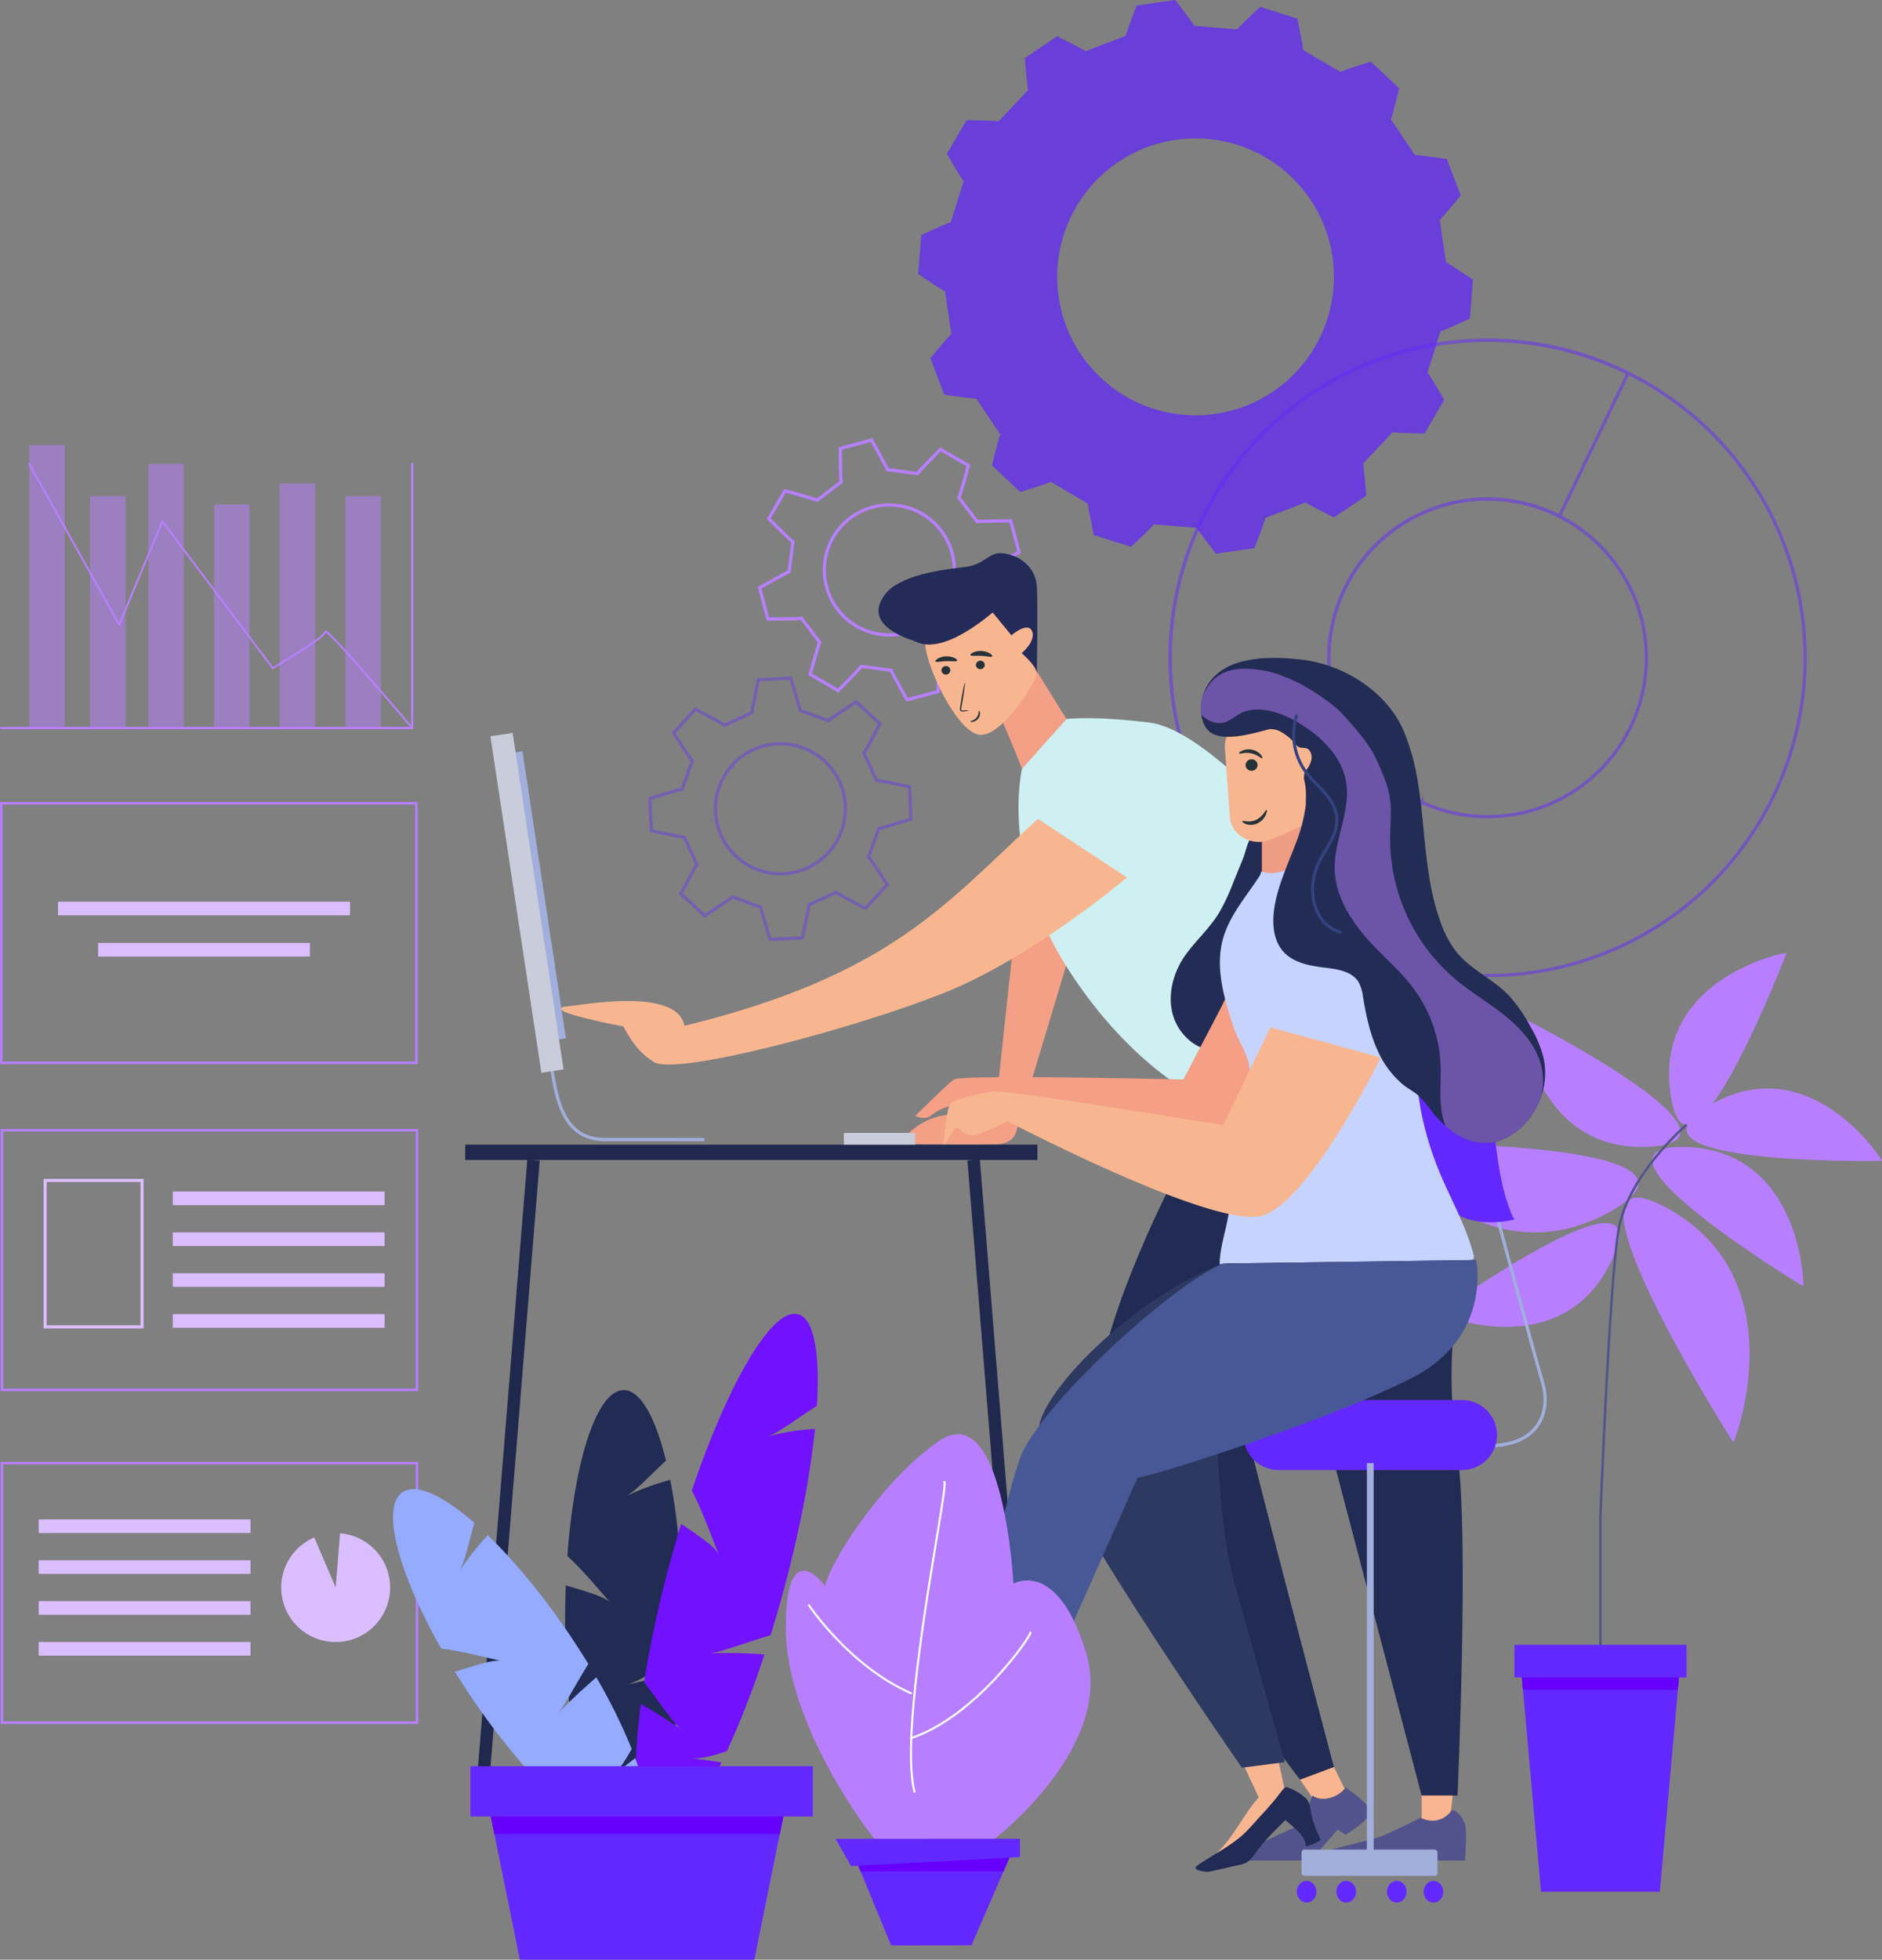 <svg xmlns="http://www.w3.org/2000/svg" width="815.613" height="848.765" viewBox="0 0 815.613 848.765">
  <rect x="0" y="0" width="815.613" height="848.765" fill="#808080" stroke="none"/>
  <g id="Group_13331" data-name="Group 13331" transform="translate(-1011.347 -165.454)">
    <g id="Group_129" data-name="Group 129" transform="translate(1518.465 312.818)" opacity="0.49">
      <path id="Path_126" data-name="Path 126" d="M126.459,309.346A137.564,137.564,0,0,1,277.114,186.218a138.074,138.074,0,0,1,92.754,49.8A137.577,137.577,0,0,1,249.588,460a138.117,138.117,0,0,1-92.758-49.846A137.62,137.62,0,0,1,126.459,309.346ZM210.1,366.618a69,69,0,0,0,46.379,24.9A68.763,68.763,0,0,0,316.6,279.553a69.046,69.046,0,0,0-46.379-24.9A68.761,68.761,0,0,0,210.1,366.618Z" transform="translate(-125.771 -185.528)" fill="none" stroke="#6328ff" stroke-miterlimit="10" stroke-width="1.401"/>
      <path id="Path_127" data-name="Path 127" d="M180.983,410.152a136.061,136.061,0,0,0,48.157,37.486l29.838-61.986a67.878,67.878,0,0,1-24.723-19.034,68.775,68.775,0,0,1,60.12-111.966,67.922,67.922,0,0,1,24.234,7.115L348.4,199.781a135.808,135.808,0,0,0-47.134-13.563A137.561,137.561,0,0,0,180.983,410.152Z" transform="translate(-149.924 -185.528)" fill="none" stroke="#6328ff" stroke-miterlimit="10" stroke-width="1.401"/>
    </g>
    <rect id="Rectangle_62" data-name="Rectangle 62" width="179.872" height="112.429" transform="translate(1012.201 654.969)" fill="none" stroke="#b77fff" stroke-miterlimit="10" stroke-width="1.091"/>
    <rect id="Rectangle_63" data-name="Rectangle 63" width="91.786" height="5.895" transform="translate(1086.223 681.52)" fill="#dbbeff"/>
    <rect id="Rectangle_64" data-name="Rectangle 64" width="91.786" height="5.894" transform="translate(1086.223 699.215)" fill="#dbbeff"/>
    <rect id="Rectangle_65" data-name="Rectangle 65" width="91.786" height="5.895" transform="translate(1086.223 716.914)" fill="#dbbeff"/>
    <rect id="Rectangle_66" data-name="Rectangle 66" width="91.786" height="5.895" transform="translate(1086.223 734.611)" fill="#dbbeff"/>
    <rect id="Rectangle_67" data-name="Rectangle 67" width="41.989" height="63.409" transform="translate(1030.908 676.723)" fill="none" stroke="#dbbeff" stroke-miterlimit="10" stroke-width="1.341"/>
    <g id="Group_130" data-name="Group 130" transform="translate(1012.201 799.135)">
      <rect id="Rectangle_68" data-name="Rectangle 68" width="179.872" height="112.429" fill="none" stroke="#b77fff" stroke-miterlimit="10" stroke-width="1.091"/>
      <rect id="Rectangle_69" data-name="Rectangle 69" width="91.786" height="5.895" transform="translate(15.914 24.397)" fill="#dbbeff"/>
      <rect id="Rectangle_70" data-name="Rectangle 70" width="91.786" height="5.895" transform="translate(15.914 42.095)" fill="#dbbeff"/>
      <rect id="Rectangle_71" data-name="Rectangle 71" width="91.786" height="5.895" transform="translate(15.914 59.792)" fill="#dbbeff"/>
      <rect id="Rectangle_72" data-name="Rectangle 72" width="91.786" height="5.895" transform="translate(15.914 77.49)" fill="#dbbeff"/>
      <path id="Path_128" data-name="Path 128" d="M342.5,371.787l-9.271-21.694a23.594,23.594,0,1,0,11.179-1.819Z" transform="translate(-197.879 -317.89)" fill="#dbbeff"/>
    </g>
    <g id="Group_131" data-name="Group 131" transform="translate(1011.893 513.363)">
      <rect id="Rectangle_73" data-name="Rectangle 73" width="179.872" height="112.428" fill="none" stroke="#b77fff" stroke-miterlimit="10" stroke-width="1.091"/>
      <rect id="Rectangle_74" data-name="Rectangle 74" width="126.522" height="5.895" transform="translate(24.606 42.64)" fill="#dbbeff"/>
      <rect id="Rectangle_75" data-name="Rectangle 75" width="91.787" height="5.895" transform="translate(41.973 60.483)" fill="#dbbeff"/>
    </g>
    <path id="Path_129" data-name="Path 129" d="M259.165,286.738v.016l-.133.14c-.327.346-3.911,13.217-4.042,13.7l12.115,7.02c.352-.352,9.737-9.861,9.877-10.315l.054-.187.013-.006,13.115,1.746.01.013,0,.194c.016.473,6.582,12.109,6.829,12.544l13.531-3.6c0-.5-.089-13.858-.311-14.277l-.092-.171,0-.013,10.509-8.039.016,0,.14.133c.346.324,13.217,3.908,13.7,4.042l7.02-12.115c-.352-.356-9.861-9.737-10.318-9.877l-.184-.054-.006-.016,1.746-13.112.013-.009.19-.006c.476-.016,12.112-6.578,12.547-6.829l-3.6-13.531c-.5,0-13.858.089-14.281.314l-.168.089h-.013L319.4,224.015V224l.133-.137c.327-.349,3.911-13.217,4.042-13.7l-12.115-7.023c-.352.356-9.734,9.864-9.877,10.318l-.054.184-.013.01L288.409,211.9l-.013-.013,0-.191c-.016-.476-6.582-12.112-6.829-12.544l-13.531,3.6c0,.5.089,13.858.311,14.281l.092.168,0,.016-10.509,8.036h-.016l-.137-.133c-.349-.324-13.22-3.911-13.7-4.042L237.048,233.2c.356.352,9.865,9.737,10.318,9.877l.184.054.01.013-1.749,13.115-.013.01-.19,0c-.476.016-12.112,6.582-12.544,6.829l3.6,13.531c.5,0,13.858-.089,14.281-.311l.168-.092.016,0Zm5.759-45.48a28.158,28.158,0,1,1,10.242,38.483A28.155,28.155,0,0,1,264.924,241.258Z" transform="translate(1107.475 156.93)" fill="none" stroke="#b77fff" stroke-miterlimit="10" stroke-width="1.401"/>
    <g id="Group_134" data-name="Group 134" transform="translate(1609.439 578.164)">
      <g id="Group_132" data-name="Group 132" transform="translate(0)">
        <path id="Path_130" data-name="Path 130" d="M148.542,295.041c-.3.489,44.052,61.152,99.825,29.695S148.542,295.041,148.542,295.041Z" transform="translate(-148.54 -212.733)" fill="#b77fff"/>
        <path id="Path_131" data-name="Path 131" d="M180.916,408.485c.565-.006,27.672-70.3-28.358-101.295S180.916,408.485,180.916,408.485Z" transform="translate(-27.847 -196.501)" fill="#b77fff"/>
        <path id="Path_132" data-name="Path 132" d="M142.813,277.817c-.4.245,5.21,58.951,55.681,56.291S142.813,277.817,142.813,277.817Z" transform="translate(-81.965 -250.154)" fill="#b77fff"/>
        <path id="Path_133" data-name="Path 133" d="M179.209,269.113c-.276-.378-57.535,10.671-50.278,61.275S179.209,269.113,179.209,269.113Z" transform="translate(-3.04 -269.104)" fill="#b77fff"/>
        <path id="Path_134" data-name="Path 134" d="M199.979,318.957c.241-.4-31.6-49.8-75.115-23.8S199.979,318.957,199.979,318.957Z" transform="translate(17.541 -228.877)" fill="#b77fff"/>
        <path id="Path_135" data-name="Path 135" d="M191.426,355.94c.416-.213-.838-59.18-51.363-60.348S191.426,355.94,191.426,355.94Z" transform="translate(-8.024 -211.533)" fill="#b77fff"/>
        <path id="Path_136" data-name="Path 136" d="M151.157,344.94c.025.47,53.817,23.2,75.337-23.072S151.157,344.94,151.157,344.94Z" transform="translate(-126.023 -188.964)" fill="#b77fff"/>
        <path id="Path_137" data-name="Path 137" d="M179.28,292.546s-25.545,21.815-29.514,45.83-7.813,123.992-7.813,123.992v59.824" transform="translate(-46.47 -218.121)" fill="none" stroke="#52538c" stroke-miterlimit="10" stroke-width="1.037"/>
      </g>
      <g id="Group_133" data-name="Group 133" transform="translate(58.255 299.693)">
        <path id="Path_138" data-name="Path 138" d="M142.8,365.876l1.067,11.917,7.826,87.465h51.492l7.826-87.465,1.067-11.917Z" transform="translate(-140.207 -358.33)" fill="#6328ff"/>
        <path id="Path_139" data-name="Path 139" d="M142.8,365.876l1.067,11.917H211.01l1.067-11.917Z" transform="translate(-140.207 -358.33)" fill="#6600fc"/>
        <rect id="Rectangle_76" data-name="Rectangle 76" width="74.556" height="14.107" fill="#6328ff"/>
      </g>
    </g>
    <ellipse id="Ellipse_9" data-name="Ellipse 9" cx="4.244" cy="4.692" rx="4.244" ry="4.692" transform="translate(1628.328 980.096)" fill="#6328ff"/>
    <ellipse id="Ellipse_10" data-name="Ellipse 10" cx="4.244" cy="4.692" rx="4.244" ry="4.692" transform="translate(1612.436 980.096)" fill="#6328ff"/>
    <ellipse id="Ellipse_11" data-name="Ellipse 11" cx="4.244" cy="4.692" rx="4.244" ry="4.692" transform="translate(1590.512 980.096)" fill="#6328ff"/>
    <ellipse id="Ellipse_12" data-name="Ellipse 12" cx="4.244" cy="4.692" rx="4.244" ry="4.692" transform="translate(1573.361 980.096)" fill="#6328ff"/>
    <path id="Path_140" data-name="Path 140" d="M165.334,305.04s16.036,59.456,19.888,72.524c2.883,9.794.432,26.844-23.967,26.844" transform="translate(1494.791 387.217)" fill="none" stroke="#a2aedb" stroke-linecap="round" stroke-linejoin="round" stroke-width="1.401"/>
    <path id="Path_141" data-name="Path 141" d="M205.355,281.562c-.149,1.565-.178,45.687,6.483,68.736,2.489,8.62,4.054,10.487,4.054,10.487s-24.348,6.55-33.422-11.052c-11.188-21.694-24.618-47.795-11.83-60.4C185.233,274.955,205.355,281.562,205.355,281.562Z" transform="translate(1451.801 332.859)" fill="#6328ff"/>
    <rect id="Rectangle_77" data-name="Rectangle 77" width="5.396" height="273.722" transform="translate(1458.125 940.477) rotate(175.36)" fill="#20284d"/>
    <path id="Path_142" data-name="Path 142" d="M276.214,284.334c2.334,12.852,4.254,32.473,23.355,32.479,14.2,0,42.534-.006,42.534-.006" transform="translate(973.885 342.184)" fill="none" stroke="#a2aedb" stroke-linecap="round" stroke-linejoin="round" stroke-width="1.401"/>
    <g id="Group_136" data-name="Group 136" transform="translate(1254.352 405.041)">
      <path id="Path_143" data-name="Path 143" d="M203.1,380.152l5.32,10.835-12.165,6.087L188.41,385.65Z" transform="translate(131.983 145.535)" fill="#f8b58f"/>
      <path id="Path_144" data-name="Path 144" d="M186.032,396.92l1.442-13.577H173.795V396.92Z" transform="translate(199.33 152.477)" fill="#f8b58f"/>
      <g id="Group_135" data-name="Group 135" transform="translate(0)">
        <path id="Path_145" data-name="Path 145" d="M308.937,268.879c.289.191-36.149,121.03-36.149,121.03s-1.079,4.111-6.734,4.883-43.95,0-43.95,0,9.052-13.366,24.443-12.595,17.192-.5,17.192-.5l14.223-132.355Z" transform="translate(-75.508 -138.957)" fill="#f4a087"/>
        <path id="Path_146" data-name="Path 146" d="M243.618,229.789l14.595,23.529s-19.278,22.364-19.278,21.592S226.6,245.1,226.6,245.1Z" transform="translate(-39.049 -181.487)" fill="#f4a086"/>
        <path id="Path_147" data-name="Path 147" d="M280.18,240.516s-19.084,16.846-33.736,12.22-19.532-11.731-13.106-20.259,25.186-10.842,34.441-11.871,10.28-6.94,17.221-5.912,13.738,5.912,14.195,14.649,0,33.533,0,33.533l-.057,4.508-6.556-9.509-.435-8.194-4.061.483Z" transform="translate(-92.826 -214.575)" fill="#242b58"/>
        <path id="Path_148" data-name="Path 148" d="M267.951,237.9s7.194-6.169,8.994-1.8-4.5,9.512-4.5,9.512,7.328,6.169,6.556,9.509-15.938,28.276-25.7,25.7-23.647-31.873-22.618-41.124S249.959,217.6,253.3,220.681,267.951,237.9,267.951,237.9Z" transform="translate(-72.691 -202.312)" fill="#f8b690"/>
        <path id="Path_149" data-name="Path 149" d="M284.512,228.751c-.257.771-24.634,24.024-38.042,16.709s-11.052-16.709-11.052-16.709l45.239-10.83Z" transform="translate(-92.853 -207.299)" fill="#242b58"/>
        <path id="Path_150" data-name="Path 150" d="M313.667,292.726c-.514-1.029-41.639-50.633-66.828-53.719s-35.984-1.543-35.984-1.543l-19.278,21.592s-9.464,40.172,19.278,85.592c28.787,45.493,61.075,58.7,61.075,58.7L326.777,300.18Z" transform="translate(8.308 -165.633)" fill="#cef0f2"/>
        <path id="Path_151" data-name="Path 151" d="M425.118,250.817l38.6,25.4s-40.254,34.187-78.344,49.608-118.8,37.013-127.024,30.073c-3.6-2.4-7.477-5.143-12.852-15.163,0,0-33.873-6.353-25.961-8.483,6.683-.514,49.093-9,52.436,8.226C361.935,318.366,385.375,287.2,425.118,250.817Z" transform="translate(-218.34 -135.754)" fill="#f8b690"/>
      </g>
      <path id="Path_152" data-name="Path 152" d="M214.041,295.268c-1.375-.8-49.176,89.646-40.689,121.525,17.078,64.142,86.963,153.48,86.963,153.48l14.693-5.5s-37.143-139.74-39.432-153.026,20.618-18.325,30.695-12.369l46.734,177.765h15.576s5.039-113.623,0-147.528-1.883-60.018,2.241-81.55-17.817-41.235-17.817-41.235Z" transform="translate(60.077 -39.09)" fill="#222b54"/>
      <path id="Path_153" data-name="Path 153" d="M230.839,382.95s10.963,7.305,10.722,10.718-10.722,9.744-10.722,9.744l-3.41-2.194-11.693,13.4h-28.99s-3.654-2.438,0-4.143,25.04-11.693,25.04-11.693l4.721-12.347C220.92,389.738,228.3,386.858,230.839,382.95Z" transform="translate(109.278 151.621)" fill="#52538c"/>
      <path id="Path_154" data-name="Path 154" d="M225.954,386.019s-4.458,7.55-13.677,3.41c0,0-12.388,6.334-17.017,8.039s-20.707,5.115-22.167,6.089-.959,4.388-.959,4.388h33.359s9.258-5.118,11.938-4.629,1.686,4.629,1.686,4.629h12.522s1.022-13.573,0-15.836C230.525,389.645,229.122,386.749,225.954,386.019Z" transform="translate(160.256 158.296)" fill="#52538c"/>
    </g>
    <path id="Path_155" data-name="Path 155" d="M182.99,360.438h79.525a15.214,15.214,0,0,0,15.17-15.17h0a15.214,15.214,0,0,0-15.17-15.17H182.99a15.214,15.214,0,0,0-15.17,15.17h0A15.214,15.214,0,0,0,182.99,360.438Z" transform="translate(1382.441 441.717)" fill="#6328ff"/>
    <g id="Group_137" data-name="Group 137" transform="translate(1407.969 450.398)">
      <path id="Path_156" data-name="Path 156" d="M198.65,413.186c6.816-1.6,12.6-5.962,18.167-10.214a29.071,29.071,0,0,0,4.515-3.965,24.264,24.264,0,0,0,4.3-8.461,7.578,7.578,0,0,0,.422-4.823,3.093,3.093,0,0,0-2.788-2.07c-1.146.124-1.88,1.479-2.6,2.318a75.842,75.842,0,0,0-5.175,6.886c-3.2,4.7-6.137,9.61-9.849,13.934A35.671,35.671,0,0,1,198.65,413.186Z" transform="translate(-72.029 107.771)" fill="#f8b690"/>
      <path id="Path_157" data-name="Path 157" d="M218.15,287.049c-.086.137-.171.273-.257.406-3.975,6.274-9.563,11.36-13.954,17.354-7.083,9.658-9.645,23.688-1.959,33.73,5.245,6.851,12.338,8.925,20.707,8.74a26.257,26.257,0,0,0,9.233-1.413,21.51,21.51,0,0,0,8.7-7.188c2.832-3.673,5.118-8.223,4.362-12.8-.606-3.667-3.048-6.715-5.013-9.871a31.027,31.027,0,0,1-3.715-8.226c-1.994-7.347-.457-15.182,1.851-22.437,2.292-7.2,5.512-14.29,6.575-21.827.318-2.238.9-5.877-.7-7.81-2.359-2.861-10.09-4.15-12.3-.673-1.394,2.194-2.029,5.829-3.032,8.293l-4.41,10.839A85.929,85.929,0,0,1,218.15,287.049Z" transform="translate(-86.548 -176.491)" fill="#232c54"/>
      <path id="Path_158" data-name="Path 158" d="M217.962,398.342c.381.3-8.277,8.712-8.277,8.712l-13-27.777,16.706-2.156Z" transform="translate(-57.468 93.587)" fill="#f8b690"/>
      <path id="Path_159" data-name="Path 159" d="M284.764,529.844s-91.081-130.558-87.89-148.121,43.569-56.989,79.721-70.241c0,0-8.594,90.36,5.242,139.546l21.488,76.4Z" transform="translate(-143.152 -49.171)" fill="#2e3961"/>
      <path id="Path_160" data-name="Path 160" d="M336.846,273.528a4.283,4.283,0,0,0-1.661,1.584c-2.159,3.556-3.88,7.474-5.8,11.163q-6.872,13.163-13.776,26.307-.824,1.572-1.651,3.146s-96.164-2.308-99.434,0-16.792,15.83-16.792,15.83,4.334,1.775,6.543,0c12.211-9.814,31.835-3.924,31.835-3.924q22.793,2.71,45.579,5.432,15.659,1.872,31.317,3.753,6.015.729,12.036,1.457c2.2.27,4.232,1.149,6.347,1.492,3.505.565,5.315-2.9,6.556-5.775a281.271,281.271,0,0,0,16.843-52.951,3.068,3.068,0,0,0,.032-1.708,2.974,2.974,0,0,0-1.311-1.311C349.911,275.766,341.218,271.172,336.846,273.528Z" transform="translate(-197.729 -133.139)" fill="#f49f86"/>
      <path id="Path_161" data-name="Path 161" d="M215.8,248.487c-.235.556,0,25.12,0,25.12s-3.334,11.341-11.4,10.249-11.779-5.232-11.779-5.232V253.548Z" transform="translate(-42.381 -186.178)" fill="#ee9c84"/>
      <path id="Path_162" data-name="Path 162" d="M210.095,237.146c-1.981.19-4.038.384-6.032.565-6.82.616-11.868,6.105-11.414,12.392l2.137,29.66c.581,8.039,9.658,13.182,17.69,9.966,10.449-4.181,18.967-8.883,19.211-9.56.368-1.016,0-32.914,0-32.914s-4.429-4.75-6.274-.34c-.645,1.546-1.292.635-1.857-1.2A12.665,12.665,0,0,0,210.095,237.146Z" transform="translate(-58.434 -210.98)" fill="#f8b690"/>
      <path id="Path_163" data-name="Path 163" d="M212.446,255.43c-6.067,4.864-15.433,11.258-23.431,8.328a7.117,7.117,0,0,1-.768,2.051c-5.74,8.848-13.036,17.036-15.843,27.2-3.432,12.43.429,25.583,4.464,37.829,1.689,5.124,4.816,9.728,6.366,14.76,1.86,6.048-.21,11.833-.187,17.811.041,10.8-2.565,21.437-4.819,31.917-1.365,6.362-2.61,12.753-3.807,19.151-1.156,6.172-3.5,13.271-3.432,19.513,3.426-.743,6.9-.448,10.41-.5l11.477-.162q15.268-.21,30.539-.425l54.218-.752c3.175-.044,4.064.025,3.162-3.229-4.1-14.786-12.442-27.818-17.4-42.378a133.868,133.868,0,0,1-7.366-36.838c-.425-9.2.311-18.414-.006-27.615a106.356,106.356,0,0,0-3.426-23.723c-1.667-6.251-3.73-14.516-7.626-19.713a70.875,70.875,0,0,0-14.6-14.278,59.651,59.651,0,0,0-8.674-5.324C220.558,258.487,213.431,254.639,212.446,255.43Z" transform="translate(-39.028 -171.309)" fill="#c7d3ff"/>
      <path id="Path_164" data-name="Path 164" d="M373.2,292.443c0-.308-47.753-13.173-47.753-13.173l-20.507,42.3s-94.412-15.481-99.644-14.608-16.573,3.051-18.535,5.451-3.051,18.1-3.051,18.1,1.962-2.616,4.359-6.54,3.924,3.924,10.249,1.743a99.682,99.682,0,0,0,13.084-5.886s89.618,46.88,110.334,40.994S373.2,292.443,373.2,292.443Z" transform="translate(-171.497 -119.228)" fill="#f7b690"/>
      <path id="Path_165" data-name="Path 165" d="M405.188,311s7.045,33.276-27.841,51.068-108.492,41.515-118.96,43.258c0,0-50.252,113.223-59.818,133.983-7.877,17.091-8.2,20.145-8.2,20.145l-19.891-2.375s28.606-140.241,37.676-161.869,64.447-73.27,87.344-82.684Z" transform="translate(-162.055 -50.217)" fill="#485896"/>
      <path id="Path_166" data-name="Path 166" d="M230.725,383.037c.572-.289,1.1-.048,2.168.422a21.933,21.933,0,0,1,6.836,4.305c2.026,2.038,1.841,5.248,2.546,7.918a48.692,48.692,0,0,0,3.877,10.023,17.955,17.955,0,0,1-6.477,2.819c-.283-4.94-5.531-8.4-8.864-11.334-4.451,4.34-8.928,8.709-12.573,13.744-1.327,1.835-2.635,3.835-4.673,4.819a12.163,12.163,0,0,1-2.632.81q-6.5,1.467-13,2.943c-1.3.292-8.3-.572-5.331-2.632,5.988-4.15,12.56-7.439,18.24-12.03,3.572-2.889,6.524-6.62,9.658-9.966q3.248-3.472,6.258-7.159c1.035-1.267,1.981-2.629,3.048-3.867A3.227,3.227,0,0,1,230.725,383.037Z" transform="translate(-70.371 106.181)" fill="#222b55"/>
      <path id="Path_167" data-name="Path 167" d="M161.334,252.57a5.513,5.513,0,0,0,.127.838c.794,6.064,3.93,9.242,10.163,9.575,6.356.3,12.63-1.5,18.694-3.092,3.68-.962,7.737,2.048,10.29,4.473,1.086,1.045,1.8,2.553,3.261,3.178,1.591.67,3.1-.251,4.435,1.381a5.234,5.234,0,0,1,.835,4.1,10.465,10.465,0,0,1-1.8,3.848,8.007,8.007,0,0,0-1.213,2.092,7.027,7.027,0,0,0,.124,3.721c.794,3.721.46,6.274.46,9.995a70.219,70.219,0,0,1-4.518,16.982c-3.6,9.575-8.156,18.986-9.325,29.152-.67,6.02.041,12.63,4.054,17.189,4.477,5.016,11.753,6.273,18.446,7.067,5.353.629,11.5,1.632,14.262,6.274a18.14,18.14,0,0,1,1.883,6.315c1.3,7.779,2.886,15.6,6.147,22.793a40.7,40.7,0,0,0,11.252,15.268c2.257,1.8,4.893,3.092,7.026,5.061a62.519,62.519,0,0,1,5.435,6.524,50.07,50.07,0,0,0,5.94,6.315,31.994,31.994,0,0,0,5.1,3.762,23.072,23.072,0,0,0,14.389,3.432c5.226-.587,9.995-3.388,13.8-7.07a32.918,32.918,0,0,0,8.029-12.63,31.051,31.051,0,0,0,1.13-17.021,49.47,49.47,0,0,0-5.521-13.217,66.133,66.133,0,0,0-9.452-13.719c-6.9-7.318-16.687-11.211-23-19.2a43.594,43.594,0,0,1-6.442-12.09,91.471,91.471,0,0,1-3.054-9.953c-4.057-16.227-4.181-33.041-6.734-49.519a100.307,100.307,0,0,0-6.274-23.589c-7.359-17.44-26.221-29.107-44.458-31.2-7.947-.921-18.151-1.422-26.809,1.13-6.147,1.8-11.5,5.229-14.554,11.166-.337.711-.629,1.422-.921,2.134A18.626,18.626,0,0,0,161.334,252.57Z" transform="translate(-37.443 -228.861)" fill="#232c54"/>
      <path id="Path_168" data-name="Path 168" d="M211.353,237.8h.241" transform="translate(-97.651 -209.412)" fill="#232c54"/>
      <path id="Path_169" data-name="Path 169" d="M161.666,249.359a5.453,5.453,0,0,0,.127.838c2.886,3.051,7.109,4.683,11,3.051a44.928,44.928,0,0,0,4.892-3.01c7.906-4.642,18.068-1.3,25.932,3.346,9.785,5.772,18.862,14.385,20.869,25.555,2.216,12.754-5.27,25.345-4.892,38.267.375,12.715,8.28,23.964,17.065,33.165,5.6,5.816,11.668,11.169,16.56,17.567a59.837,59.837,0,0,1,12.255,33.794c.333,8.867-1.213,18.487,2.175,26.475a31.994,31.994,0,0,0,5.1,3.762,23.072,23.072,0,0,0,14.389,3.432c5.226-.587,9.995-3.388,13.8-7.07a32.918,32.918,0,0,0,8.029-12.63,29.459,29.459,0,0,0,.752-10.122c-1.045-9.493-7.359-17.608-14.681-23.8-7.277-6.191-15.684-10.918-23-17.024A79.854,79.854,0,0,1,243.6,304.231c.01-5.058.5-10.118.232-15.179a39.4,39.4,0,0,0-3.159-12.36,83.647,83.647,0,0,0-4.223-9.452c-2.953-5.369-7.039-10.01-11.09-14.6-1.416-1.607-2.838-3.213-4.407-4.67a59.514,59.514,0,0,0-6.89-5.277,80.847,80.847,0,0,0-10.518-6.372c-4.4-2.118-9.61-4.324-14.436-5.146-9.547-1.619-19.11-1.676-24.8,7.363A16.463,16.463,0,0,0,161.666,249.359Z" transform="translate(-37.776 -225.65)" fill="#b77fff" opacity="0.493"/>
      <path id="Path_170" data-name="Path 170" d="M190.457,236.608a27.458,27.458,0,0,0,3.715,24.561c2.384,3.28,5.47,5.978,8.15,9.023s5.019,6.629,5.423,10.664c.381,3.81-1.013,7.582-2.807,10.96s-4.013,6.544-5.505,10.068a27.149,27.149,0,0,0-2.143,10.236,21.833,21.833,0,0,0,2.981,11.668,15.763,15.763,0,0,0,9.483,7.172" transform="translate(-25.045 -212.013)" fill="none" stroke="#354380" stroke-miterlimit="10" stroke-width="1.317"/>
    </g>
    <rect id="Rectangle_78" data-name="Rectangle 78" width="247.971" height="6.622" transform="translate(1212.951 661.219)" fill="#20284d"/>
    <rect id="Rectangle_79" data-name="Rectangle 79" width="5.396" height="273.722" transform="translate(1239.863 667.652) rotate(4.64)" fill="#20284d"/>
    <rect id="Rectangle_80" data-name="Rectangle 80" width="30.929" height="5.073" transform="translate(1377.043 656.141)" fill="#c8ccdb"/>
    <rect id="Rectangle_81" data-name="Rectangle 81" width="4.441" height="125.789" transform="translate(1256.613 615.193) rotate(171.386)" fill="#a2aedb"/>
    <rect id="Rectangle_82" data-name="Rectangle 82" width="9.739" height="147.395" transform="translate(1255.59 628.625) rotate(171.383)" fill="#c8ccdb"/>
    <g id="Group_140" data-name="Group 140" transform="translate(1351.9 786.619)">
      <g id="Group_138" data-name="Group 138" transform="translate(0)">
        <path id="Path_171" data-name="Path 171" d="M312.839,510.807s53.046-40.064,40.613-81.315-31.495-30.006-31.495-30.006-4.146-81.176-32.327-61.71-51.389,60.479-48.9,63.406-17.408-27.1-17.408,17.109,38.959,92.516,38.959,92.516C275.54,515.278,312.839,510.807,312.839,510.807Z" transform="translate(-223.319 -334.762)" fill="#b77fff"/>
        <path id="Path_172" data-name="Path 172" d="M257.687,341.269c2.035,1.778-20.338,104.762-12.976,134.133" transform="translate(-188.976 -320.608)" fill="none" stroke="#fff" stroke-linecap="round" stroke-linejoin="round" stroke-width="0.896"/>
        <path id="Path_173" data-name="Path 173" d="M283.244,361.819c.94.635-23.2,36.248-51.728,45.744" transform="translate(-177.273 -275.915)" fill="none" stroke="#fff" stroke-linecap="round" stroke-linejoin="round" stroke-width="0.896"/>
        <path id="Path_174" data-name="Path 174" d="M247.817,358.093S265.3,384.454,292.04,396.2" transform="translate(-237.797 -284.018)" fill="none" stroke="#fff" stroke-linecap="round" stroke-linejoin="round" stroke-width="0.896"/>
      </g>
      <g id="Group_139" data-name="Group 139" transform="translate(21.569 175.215)">
        <path id="Path_175" data-name="Path 175" d="M234.344,392.452l2.556,6.181,13.241,32.06,34.814-.044,13.905-32.016,2.658-6.181Z" transform="translate(-226.069 -384.507)" fill="#6328ff"/>
        <path id="Path_176" data-name="Path 176" d="M234.344,391.821v2L236.9,400h61.96l2.658-6.181v-2Z" transform="translate(-226.069 -385.878)" fill="#6600fc"/>
        <path id="Path_177" data-name="Path 177" d="M239.655,401.809l73.205-3.929,0-7.931-79.922.032Z" transform="translate(-232.934 -389.949)" fill="#6328ff"/>
      </g>
    </g>
    <g id="Group_141" data-name="Group 141" transform="translate(1011.893 358.203)">
      <rect id="Rectangle_83" data-name="Rectangle 83" width="15.393" height="114.447" transform="translate(63.769 8.119)" fill="#b77fff" opacity="0.501"/>
      <rect id="Rectangle_84" data-name="Rectangle 84" width="15.392" height="100.473" transform="translate(38.482 22.092)" fill="#b77fff" opacity="0.501"/>
      <rect id="Rectangle_85" data-name="Rectangle 85" width="15.392" height="122.171" transform="translate(12.094)" fill="#b77fff" opacity="0.501"/>
      <rect id="Rectangle_86" data-name="Rectangle 86" width="15.393" height="96.781" transform="translate(92.222 25.784)" fill="#b77fff" opacity="0.501"/>
      <rect id="Rectangle_87" data-name="Rectangle 87" width="15.393" height="105.953" transform="translate(120.675 16.612)" fill="#b77fff" opacity="0.501"/>
      <rect id="Rectangle_88" data-name="Rectangle 88" width="15.392" height="100.473" transform="translate(149.128 22.092)" fill="#b77fff" opacity="0.501"/>
      <path id="Path_178" data-name="Path 178" d="M481.915,316.825s-37.416-44.264-37.673-41.7-22.8,15.744-22.8,15.744l-47.827-63.574-18.691,44.766L315.894,202.38" transform="translate(-303.8 -194.26)" fill="none" stroke="#b77fff" stroke-linecap="round" stroke-linejoin="round" stroke-width="0.823"/>
      <path id="Path_179" data-name="Path 179" d="M494.009,202.38V316.827H315.894" transform="translate(-315.894 -194.261)" fill="none" stroke="#b77fff" stroke-linecap="round" stroke-linejoin="round" stroke-width="0.929"/>
    </g>
    <path id="Path_180" data-name="Path 180" d="M268.271,312.4l-.006.013-.159.108c-.391.273-6.645,12.077-6.874,12.522l10.334,9.445c.419-.27,11.62-7.553,11.852-7.969l.1-.168.013-.006,12.439,4.511.006.013-.038.187c-.086.47,3.842,13.239,3.994,13.715l13.989-.629c.1-.489,2.873-13.56,2.746-14.017l-.054-.184.006-.016,11.982-5.6.016,0,.1.159c.273.394,12.077,6.645,12.522,6.877l9.445-10.337c-.27-.419-7.553-11.62-7.969-11.852l-.168-.092,0-.016,4.508-12.439.013-.006.187.038c.47.086,13.239-3.842,13.716-3.991l-.629-13.989c-.489-.108-13.557-2.873-14.017-2.746l-.184.054-.013-.006-5.607-11.985,0-.016.162-.1c.391-.273,6.642-12.077,6.874-12.522l-10.337-9.445c-.419.27-11.617,7.553-11.852,7.969l-.092.168-.016.006-12.436-4.511-.01-.013.038-.187c.086-.47-3.842-13.239-3.991-13.716l-13.988.629c-.108.489-2.873,13.557-2.746,14.017l.054.184-.006.013-11.985,5.607-.013,0-.108-.159c-.27-.394-12.077-6.645-12.519-6.877L258.1,255.37c.27.419,7.556,11.617,7.969,11.852l.168.092.006.016-4.508,12.436-.016.01-.187-.038c-.47-.086-13.236,3.842-13.716,3.991l.629,13.989c.489.108,13.56,2.873,14.017,2.746l.184-.054.016.006Zm15.338-43.2a28.158,28.158,0,1,1,1.787,39.781A28.156,28.156,0,0,1,283.608,269.2Z" transform="translate(1045.174 227.541)" fill="none" stroke="#6328ff" stroke-miterlimit="10" stroke-width="1.401" opacity="0.376"/>
    <g id="Group_144" data-name="Group 144" transform="translate(1181.695 734.473)">
      <g id="Group_142" data-name="Group 142">
        <path id="Path_181" data-name="Path 181" d="M309.849,494.967c4.454-.406,9.458-2.9,14.484-5.753a281.417,281.417,0,0,0,4.721-37.464,237.153,237.153,0,0,0-23.342,4.67c4.34-1.13,13.938-7.077,23.732-12.01q.348-8.1.359-16.6c0-22.646-1.949-43.505-5.226-60.193a111.083,111.083,0,0,0-19.351,7.166c4.21-2.061,10.722-9.28,17.522-15.471-4.619-18.824-11.122-30.568-18.329-30.568-11.6,0-21.38,30.381-24.409,71.854,7.782,7.185,15.214,16.541,18.8,20.326-2.629-2.768-10.915-5.019-19.5-7.6q-.267,7.1-.273,14.487a351.409,351.409,0,0,0,2.734,44.715c8.569,5.41,16.782,11.963,21.237,13.236-6.658-1.9-13.36-3.651-20.088-5.305,4.492,27.879,12.439,46.423,21.5,46.423,7.531,0,14.293-12.817,18.945-33.149Q316.607,494.347,309.849,494.967Z" transform="translate(-204.465 -295.698)" fill="#222b54"/>
        <path id="Path_182" data-name="Path 182" d="M284.3,510.675c4.432.651,10.045-.956,15.792-2.972a396.311,396.311,0,0,0,16.243-41.82,205.311,205.311,0,0,0-24.015-.489c4.546-.209,15.678-4.629,26.682-7.839q2.862-9.206,5.524-18.96c7.061-25.993,11.677-50.427,13.712-70.4a101.424,101.424,0,0,0-20.935,3.375c4.711-1.308,13.258-7.966,21.761-13.366,1.4-22.767-1.219-37.876-8.188-39.683-11.211-2.908-30.133,29.511-45.995,76.359,5.283,10.2,9.547,22.8,11.833,28.044-1.68-3.838-8.988-8.5-16.481-13.614q-2.467,8.077-4.781,16.56a495.879,495.879,0,0,0-11.3,52.011c6.594,8.356,12.49,17.941,16.4,20.519-5.842-3.854-11.776-7.543-17.76-11.128-4.353,33.127-2.451,56.405,6.305,58.675,7.283,1.889,17.814-11.125,28.647-33.3Z" transform="translate(-155.397 -318.337)" fill="#7111ff"/>
        <path id="Path_183" data-name="Path 183" d="M378.031,466.97c3.505-2.708,6.394-7.3,9.118-12.182a237.156,237.156,0,0,0-15.341-31.031c-5.883,5.131-11.633,10.417-17.062,16.135,3.035-3.2,7.982-12.9,13.611-21.926q-3.876-6.348-8.239-12.817C348.464,387.928,336.1,373.12,324.782,362.2a114.26,114.26,0,0,0-12.452,15.878c2.454-3.835,4.169-12.836,6.655-21.208-13.541-11.823-25.009-17.249-31.019-13.363-9.677,6.255-2.2,34.622,16.617,67.8,10.185,1.267,21.2,4.378,26.139,5.324-3.622-.689-11.693,2.067-20.18,4.731q3.429,5.539,7.226,11.163a299.949,299.949,0,0,0,25.291,32.53c9.931-.508,20.154.051,24.526-1.384-6.534,2.143-13.023,4.426-19.484,6.794,18.091,18.776,34.263,28.593,41.823,23.71,6.283-4.061,5.328-17.449-1.257-35.419Q383.348,462.857,378.031,466.97Z" transform="translate(-283.731 -266.313)" fill="#94abff"/>
      </g>
      <g id="Group_143" data-name="Group 143" transform="translate(33.509 195.927)">
        <path id="Path_184" data-name="Path 184" d="M264.9,385.287l2.594,12.672,11.057,54.516H380.159l11.057-54.516,2.594-12.672Z" transform="translate(-257.112 -368.656)" fill="#6328ff"/>
        <path id="Path_185" data-name="Path 185" d="M264.9,383.634v5.247l2.594,12.672H391.217l2.594-12.672v-5.247Z" transform="translate(-257.112 -372.25)" fill="#6600fc"/>
        <rect id="Rectangle_89" data-name="Rectangle 89" width="148.41" height="21.776" fill="#6328ff"/>
      </g>
    </g>
    <rect id="Rectangle_90" data-name="Rectangle 90" width="58.899" height="11.378" rx="1.18" transform="translate(1575.418 966.52)" fill="#a2aedb"/>
    <line id="Line_3" data-name="Line 3" y2="169.53" transform="translate(1605.193 799.135)" fill="none" stroke="#a2aedb" stroke-miterlimit="10" stroke-width="2.945"/>
    <path id="Path_186" data-name="Path 186" d="M206.757,327.342v.013l-.13.1c-.352.289-3.438,12.75-3.553,13.217l12.315,11.563c.457-.14,12.7-4.007,12.969-4.378l.1-.133.013,0,16.309,9.544,0,.013-.07.152c-.194.413,2.432,12.979,2.534,13.449l16.113,5.073c.352-.324,9.706-9.121,9.785-9.569l.029-.165.009-.006,18.837,1.524.006.01,0,.165c.006.457,7.823,10.639,8.118,11.017l16.719-2.419c.175-.445,4.785-12.427,4.664-12.865l-.048-.162.006-.01,17.63-6.8.013,0,.073.149c.206.41,11.668,6.191,12.1,6.4l14.014-9.433c-.035-.476-1.079-13.274-1.381-13.614l-.111-.127v-.013l12.935-13.776h.013l.13.1c.362.279,13.2.518,13.677.521l8.531-14.576c-.238-.416-6.731-11.493-7.15-11.671l-.156-.064,0-.01,5.677-18.027.01-.006.162.035c.448.1,12.115-5.261,12.55-5.464l1.362-16.836c-.4-.27-11.052-7.432-11.509-7.41l-.165.01-.01-.006-2.705-18.7.006-.01.162-.041c.441-.1,8.633-9.995,8.934-10.366l-6.08-15.76c-.473-.073-13.179-1.9-13.582-1.683l-.143.079-.013,0L375.9,190.7v-.013l.13-.1c.352-.289,3.442-12.75,3.553-13.217l-12.315-11.56c-.457.14-12.7,4-12.966,4.375l-.1.137h-.013l-16.309-9.544,0-.013.07-.149c.194-.416-2.432-12.982-2.534-13.449L319.3,142.087c-.349.327-9.7,9.121-9.785,9.569l-.025.165-.013.009-18.833-1.524-.01-.01,0-.168c-.006-.454-7.823-10.639-8.118-11.017l-16.719,2.419c-.175.445-4.785,12.427-4.664,12.868l.048.159-.006.013-17.63,6.8-.013,0-.073-.149c-.2-.41-11.668-6.191-12.1-6.4l-14.014,9.433c.038.476,1.079,13.274,1.381,13.617l.111.124V178L205.9,191.774h-.013l-.13-.1c-.362-.279-13.2-.514-13.677-.521l-8.531,14.579c.238.413,6.731,11.49,7.15,11.668l.156.063.006.013-5.68,18.024-.01.006-.162-.035c-.448-.1-12.115,5.261-12.547,5.464L171.1,257.77c.394.27,11.049,7.432,11.506,7.41l.165-.01.01.006,2.708,18.7-.01.013-.162.038c-.441.108-8.633,9.995-8.934,10.366l6.08,15.76c.473.073,13.179,1.9,13.582,1.686l.146-.083.01,0Zm40.854-109.369a59.967,59.967,0,1,1,2.67,84.766A59.966,59.966,0,0,1,247.611,217.973Z" transform="translate(1238.146 26.342)" fill="#6127fa" opacity="0.731"/>
    <path id="Path_13525" data-name="Path 13525" d="M327.4,271.525a2.6,2.6,0,0,1-2.974,2.08,2.487,2.487,0,0,1-2.171-2.825,2.605,2.605,0,0,1,2.972-2.084A2.492,2.492,0,0,1,327.4,271.525Z" transform="translate(1228.924 225.654)" fill="#263238"/>
    <path id="Path_13526" data-name="Path 13526" d="M330.672,270.044c-.384.269-2.033-1.546-4.777-2.088-2.735-.58-5.033.43-5.263.034-.117-.179.322-.715,1.33-1.176a7.151,7.151,0,0,1,4.3-.44,6.864,6.864,0,0,1,3.719,2.079C330.688,269.267,330.856,269.927,330.672,270.044Z" transform="translate(1227.684 223.777)" fill="#263238"/>
    <path id="Path_13528" data-name="Path 13528" d="M325.218,281.178c.451.064-.138,3.045,1.99,5.668s5.364,2.931,5.3,3.351c0,.2-.823.439-2.171.207a7.571,7.571,0,0,1-4.462-2.629,6.585,6.585,0,0,1-1.477-4.715C324.537,281.792,325.018,281.122,325.218,281.178Z" transform="translate(1198.211 768.646) rotate(-76)" fill="#263238"/>
    <path id="Path_13525-2" data-name="Path 13525" d="M326.051,270.779a1.922,1.922,0,0,1-2.2,1.537,1.838,1.838,0,0,1-1.6-2.088,1.925,1.925,0,0,1,2.2-1.54A1.841,1.841,0,0,1,326.051,270.779Z" transform="translate(1112.055 182.949)" fill="#263238"/>
    <path id="Path_13529" data-name="Path 13529" d="M9.441,2.468c-.31.511-2.283-.154-4.72-.344C2.287,1.887.229,2.2.012,1.643-.081,1.377.357.925,1.24.547A7.851,7.851,0,0,1,4.9.032,7.856,7.856,0,0,1,8.423,1.176C9.227,1.7,9.58,2.223,9.441,2.468Z" transform="matrix(0.999, -0.035, 0.035, 0.999, 1431.82, 447.555)" fill="#263238"/>
    <path id="Path_13527" data-name="Path 13527" d="M333.494,279.941a9.682,9.682,0,0,0-2.4.045c-.372.036-.73.032-.841-.2a1.886,1.886,0,0,1,.027-1.127q.249-1.422.522-2.983c.706-4.241,1.139-7.7.967-7.725s-.882,3.388-1.587,7.628q-.248,1.565-.474,2.991a2.146,2.146,0,0,0,.1,1.465.927.927,0,0,0,.7.412,2.485,2.485,0,0,0,.635-.038A9.393,9.393,0,0,0,333.494,279.941Z" transform="translate(1097.729 193.199)" fill="#263238"/>
    <path id="Path_13528-2" data-name="Path 13528" d="M328.156,281.177c-.234.033.072,1.579-1.033,2.94s-2.783,1.521-2.751,1.738c0,.1.427.228,1.126.107a3.927,3.927,0,0,0,2.315-1.364,3.416,3.416,0,0,0,.766-2.446C328.509,281.5,328.259,281.147,328.156,281.177Z" transform="translate(1107.453 192.111)" fill="#263238"/>
    <path id="Path_14346" data-name="Path 14346" d="M326.051,270.779a1.922,1.922,0,0,1-2.2,1.537,1.838,1.838,0,0,1-1.6-2.088,1.925,1.925,0,0,1,2.2-1.54A1.841,1.841,0,0,1,326.051,270.779Z" transform="matrix(0.996, -0.087, 0.087, 0.996, 1074.887, 214.557)" fill="#263238"/>
    <path id="Path_14347" data-name="Path 14347" d="M9.441,2.468c-.31.511-2.283-.154-4.72-.344C2.287,1.887.229,2.2.012,1.643-.081,1.377.357.925,1.24.547A7.851,7.851,0,0,1,4.9.032,7.856,7.856,0,0,1,8.423,1.176C9.227,1.7,9.58,2.223,9.441,2.468Z" transform="translate(1416.496 450.285) rotate(-7)" fill="#263238"/>
  </g>
</svg>
